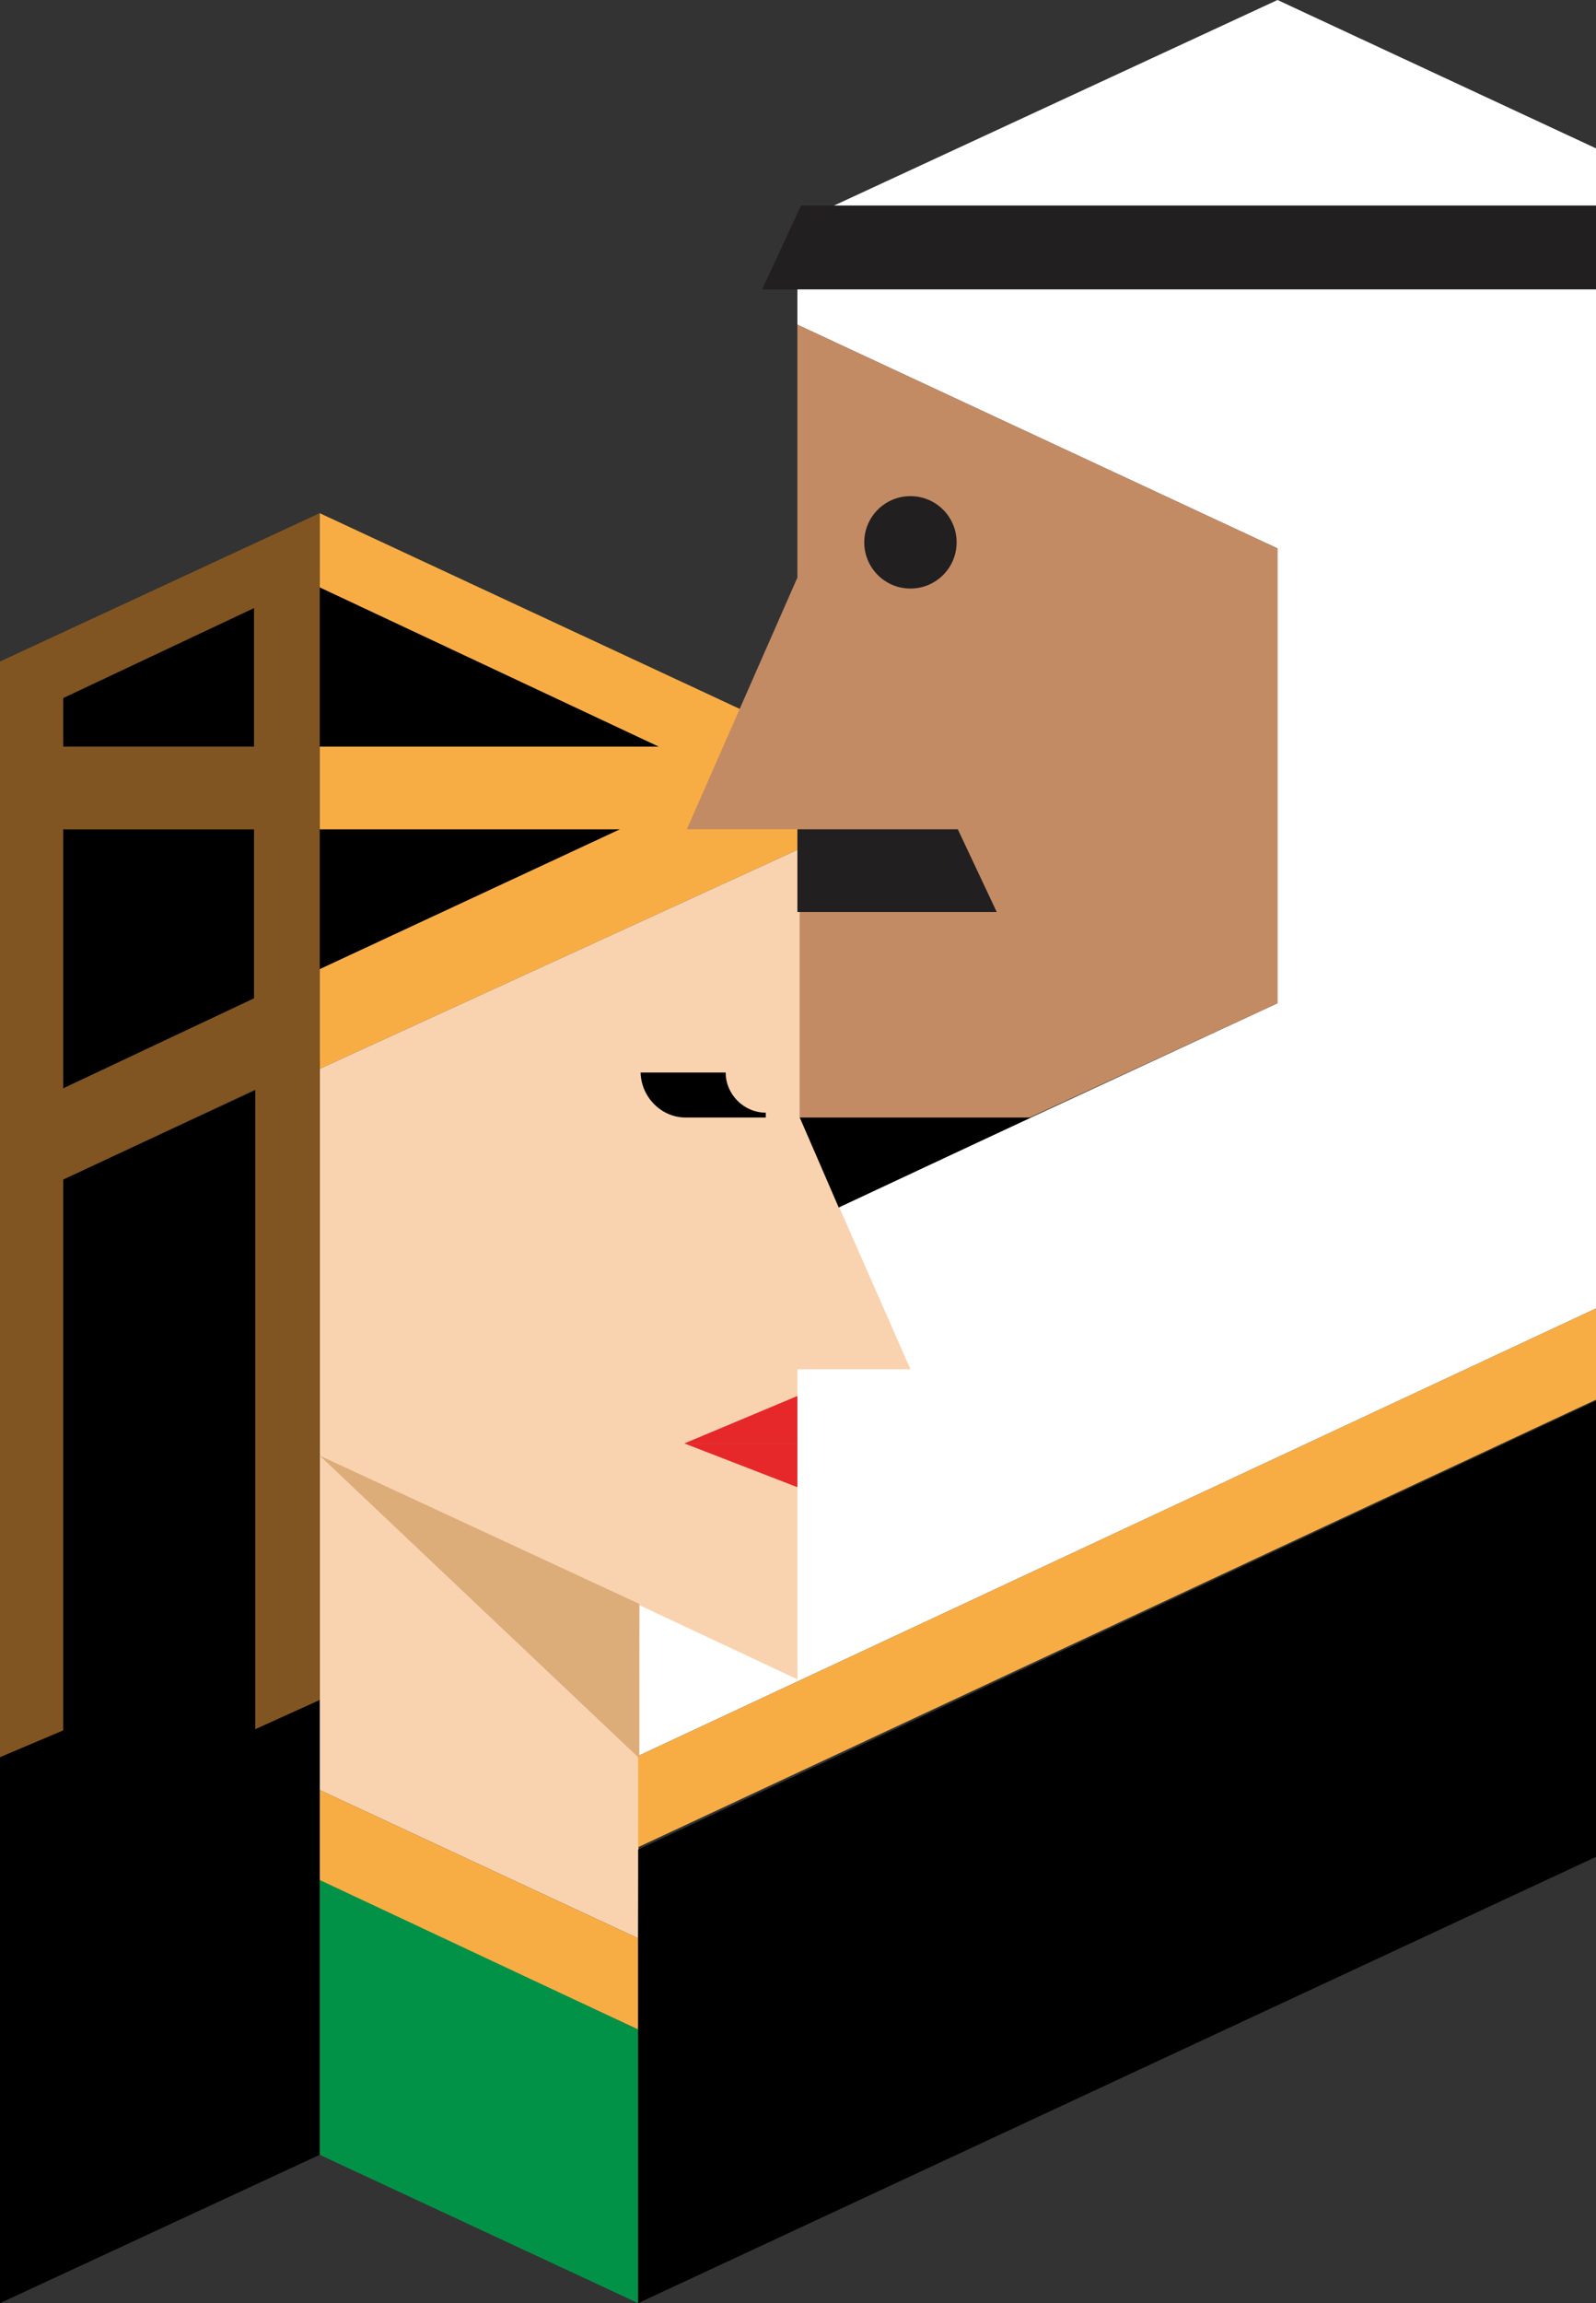 <?xml version="1.0" encoding="utf-8"?>
<!-- Generator: Adobe Illustrator 24.3.0, SVG Export Plug-In . SVG Version: 6.00 Build 0)  -->
<svg version="1.1" id="Layer_1" xmlns="http://www.w3.org/2000/svg" xmlns:xlink="http://www.w3.org/1999/xlink" x="0px" y="0px"
	 viewBox="0 0 131.3 189.4" style="enable-background:new 0 0 131.3 189.4;" xml:space="preserve">
<rect x="0" y="0" width="131.3" height="189.4" fill="#333333" stroke="none"/>
<style type="text/css">
	.st0{fill:#F8AD44;}
	.st1{fill:#FFFFFF;}
	.st2{fill:#F9D3AF;}
	.st3{fill:#029247;}
	.st4{fill:#221F20;}
	.st5{fill:none;}
	.st6{fill:#815521;}
	.st7{fill:#DCAD79;}
	.st8{fill:#E6282B;}
	.st9{fill:#C38B64;}
</style>
<g>
	<g>
		<polygon points="26.3,79.6 26.3,79.7 51,68.2 26.3,68.2 		"/>
		<polygon points="26.3,48.3 26.3,61.4 54.2,61.4 		"/>
		<polygon class="st0" points="26.3,42.2 26.3,48.3 54.2,61.4 26.3,61.4 26.3,68.2 51,68.2 26.3,79.7 26.3,79.7 26.3,87.9 
			26.3,87.9 65.8,69.8 65.8,60.6 		"/>
		<polygon class="st1" points="131.3,12.2 105.1,0 65.6,18.3 65.6,26.7 105.1,45.1 105.1,82.5 52.7,106.8 52.5,144.4 131.3,107.6 
			131.3,12.2 		"/>
		<polygon class="st2" points="65.8,91.9 65.8,69.8 26.3,87.9 26.3,147.2 52.5,159.4 52.6,132 65.6,138.1 65.6,112.6 74.9,112.6 		
			"/>
		<polygon class="st0" points="26.3,147.2 52.5,159.4 52.5,166.9 26.3,154.7 		"/>
		<polygon class="st3" points="26.3,154.6 26.3,177.2 52.5,189.4 52.5,166.9 		"/>
		<polygon points="0,99.4 26.3,87.2 26.3,87.2 0,99.4 		"/>
		<polygon points="0,189.4 26.3,177.2 26.3,87.2 0,99.4 		"/>
		<g>
			<polygon class="st4" points="131.3,16.9 65.9,16.9 62.7,23.8 131.3,23.8 			"/>
		</g>
		<polygon points="52.5,152.1 52.5,189.4 131.3,152.7 131.3,115.2 		"/>
		<polygon points="5.2,89.5 20.9,82.1 20.9,68.2 5.2,68.2 		"/>
		<rect x="4.3" y="53.7" class="st5" width="17.4" height="0"/>
		<polygon points="5.2,61.4 20.9,61.4 20.9,50 5.2,57.4 		"/>
		<path class="st6" d="M0,54.4v0.2v5.2v32.1v7.6v45l5.2-2.2V97l15.8-7.4v52.6l5.3-2.4v-52v-0.7v-7.5v0v-0.1V68.2v-6.8v-4.2v-8.9
			v-0.8v-1.6v-3.7L0,54.4z M5.2,57.4L20.9,50v0v11.4H5.2V57.4L5.2,57.4z M20.9,68.2v13.9L5.2,89.5V68.2H20.9z"/>
		<polygon points="84.7,91.9 72.9,91.9 68.7,91.9 65.8,91.9 69,99.3 84.8,91.9 		"/>
		<polygon class="st0" points="52.5,144.4 52.5,151.9 52.5,151.9 131.3,115.1 131.3,107.6 		"/>
		<polygon class="st7" points="52.6,131.9 52.6,144.6 26.3,119.7 		"/>
		<path d="M52.7,88.1L52.7,88.1c0,2.1,1.7,3.8,3.7,3.8h0h6.6v-0.4c-1.8,0-3.3-1.5-3.3-3.3H52.7z"/>
		<g>
			<polygon class="st8" points="65.6,114.8 56.3,118.7 65.6,118.7 			"/>
			<polygon class="st8" points="56.3,118.7 65.6,122.3 65.6,118.7 			"/>
		</g>
		<polygon class="st9" points="65.6,26.7 65.6,47.5 56.5,68.2 65.8,68.2 65.8,91.9 84.7,91.9 84.7,91.9 105.1,82.5 105.1,45.1 		"/>
		<path class="st4" d="M78.7,44.6c0,2.1-1.7,3.8-3.8,3.8c-2.1,0-3.8-1.7-3.8-3.8c0-2.1,1.7-3.8,3.8-3.8C77,40.8,78.7,42.5,78.7,44.6
			z"/>
		<g>
			<polygon class="st4" points="65.6,68.2 78.8,68.2 82,75 65.6,75 			"/>
		</g>
	</g>
</g>
</svg>
